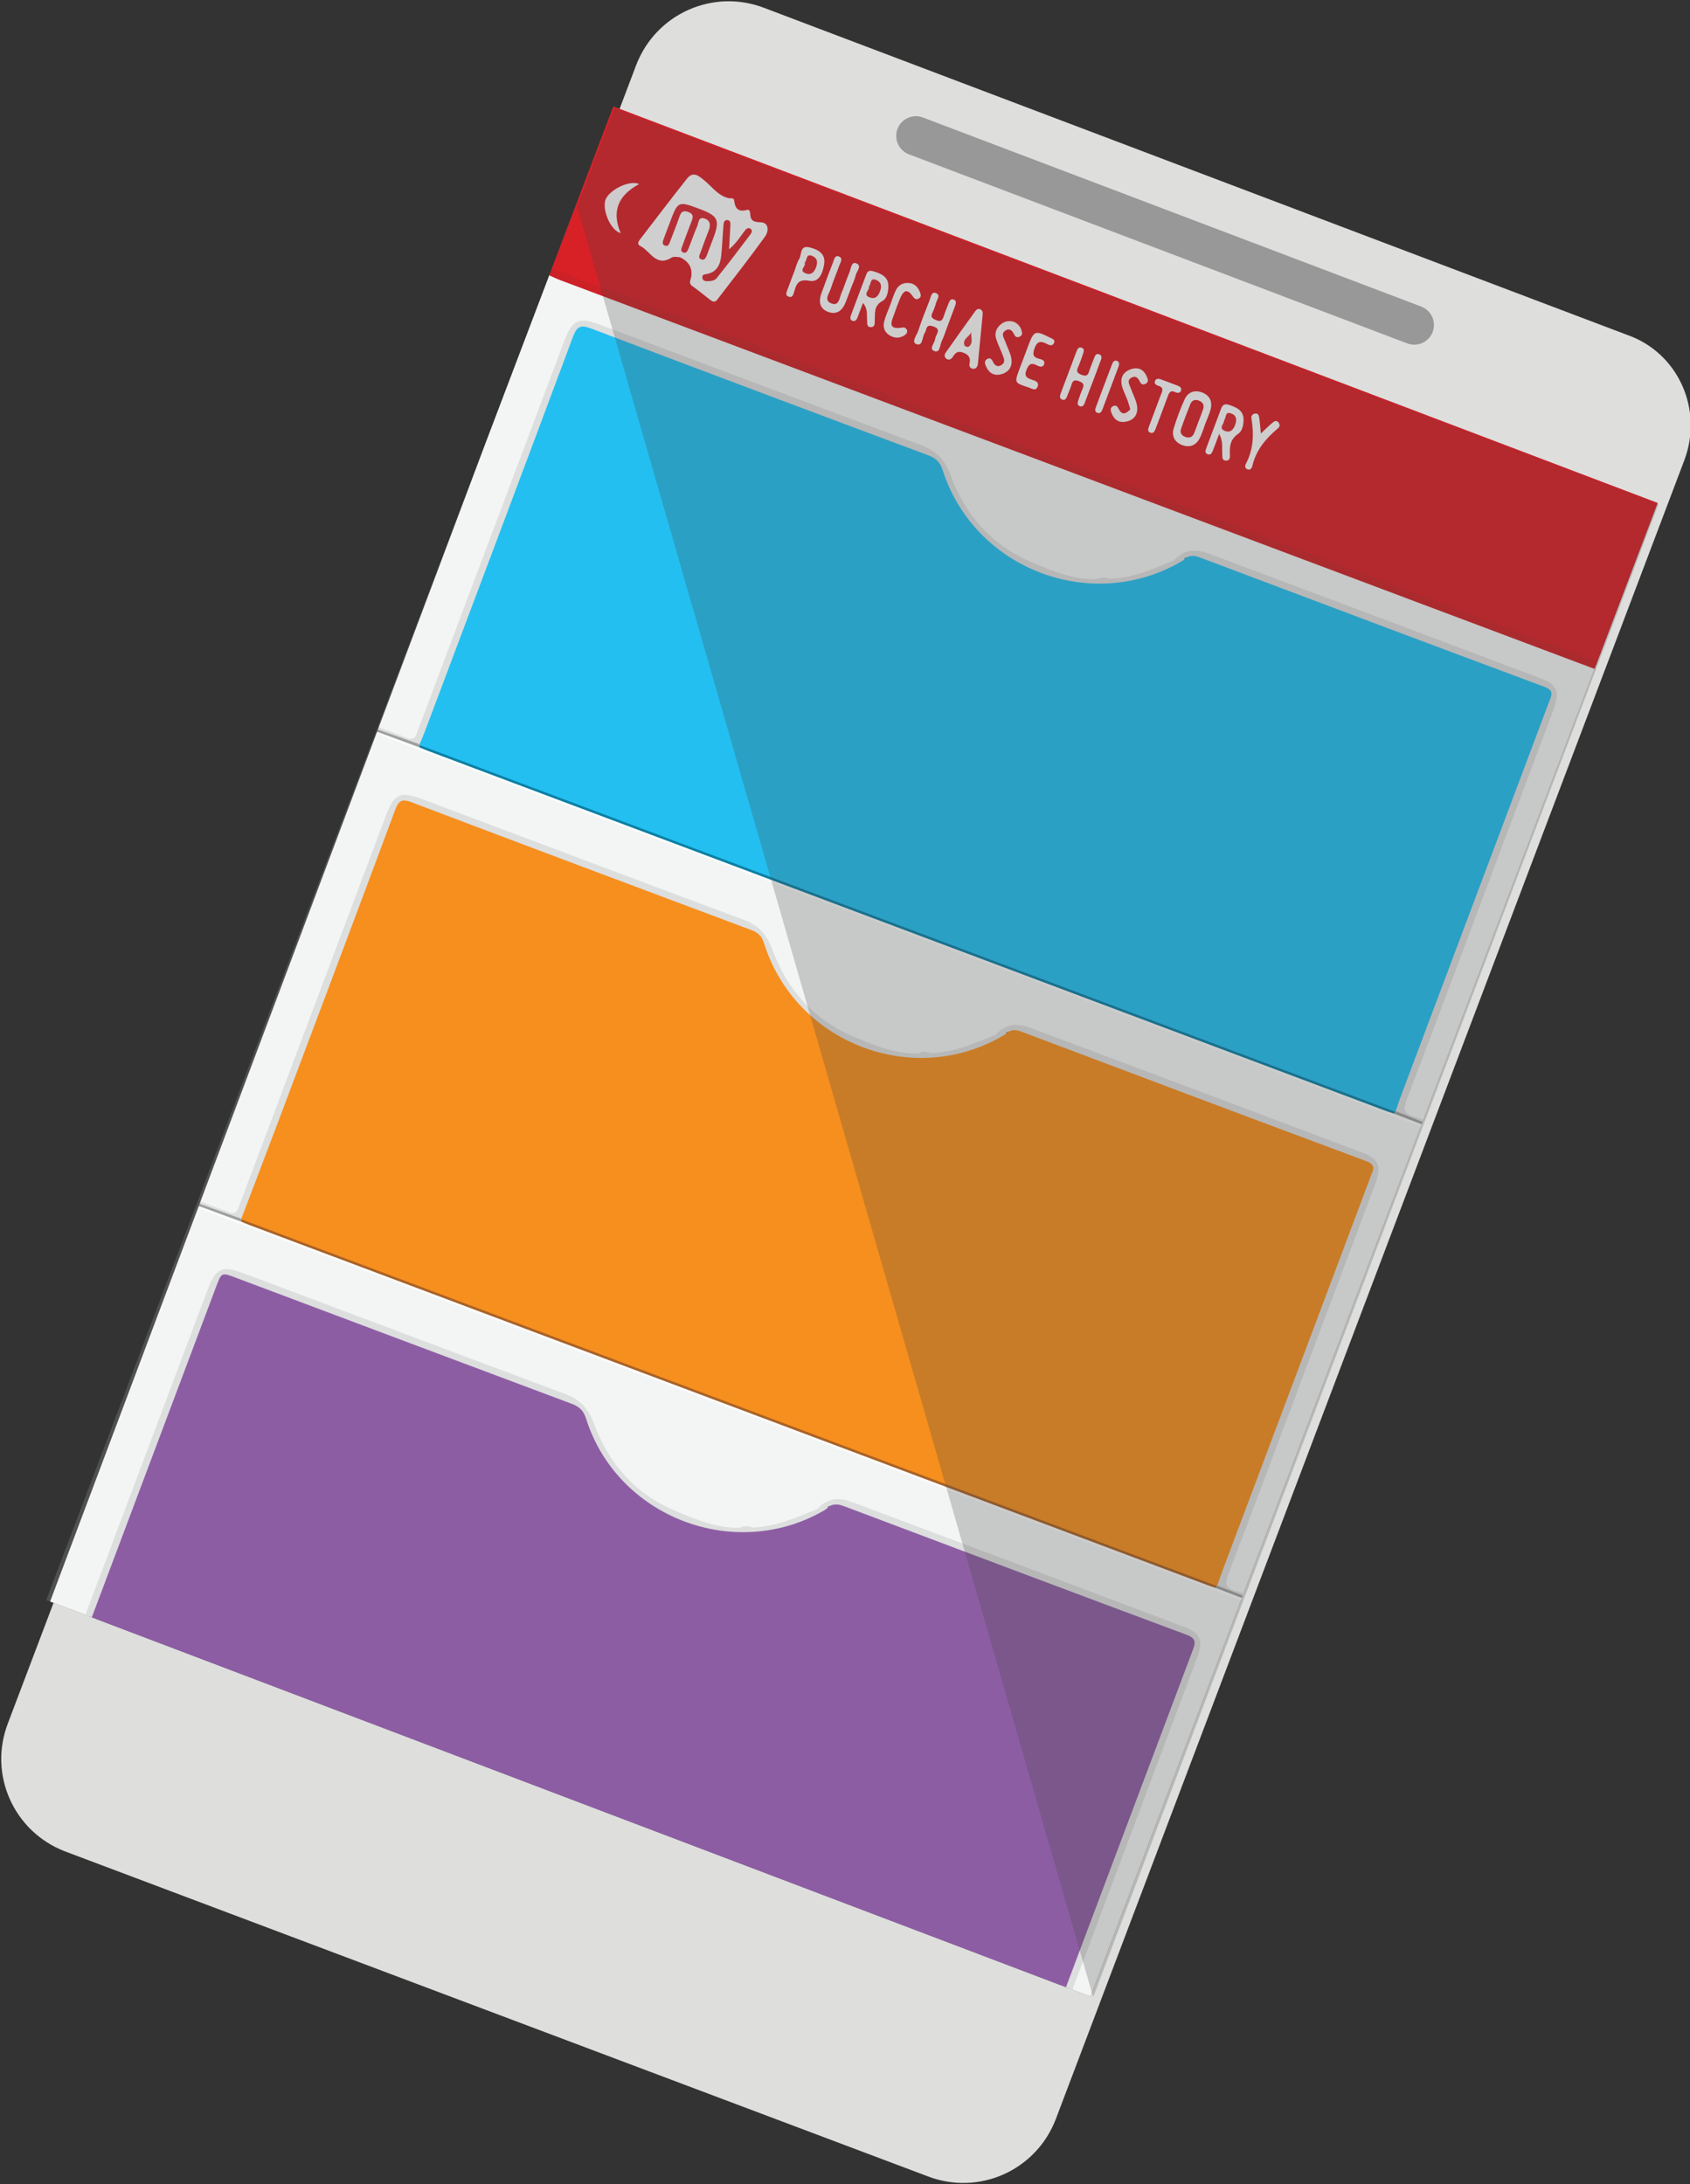<?xml version="1.0" encoding="utf-8"?>
<!-- Generator: Adobe Illustrator 16.0.0, SVG Export Plug-In . SVG Version: 6.00 Build 0)  -->
<!DOCTYPE svg PUBLIC "-//W3C//DTD SVG 1.1//EN" "http://www.w3.org/Graphics/SVG/1.1/DTD/svg11.dtd">
<svg version="1.1" id="Layer_1" xmlns="http://www.w3.org/2000/svg" xmlns:xlink="http://www.w3.org/1999/xlink" x="0px" y="0px"
	 width="85.8px" height="110.9px" viewBox="0 0 85.8 110.9" enable-background="new 0 0 85.8 110.9" xml:space="preserve">
<rect x="0" y="0" width="85.8" height="110.9" fill="#333333" stroke="none"/>
<path fill="#DEDEDD" d="M85.5,23.4L53.6,107.6c-1,2.6-3.899,3.898-6.5,2.898L3.3,94c-2.6-1-3.9-3.898-2.9-6.5L32.3,3.3
	c1-2.6,3.9-3.898,6.5-2.898L82.6,17C85.201,17.9,86.5,20.8,85.5,23.4z"/>
<rect x="14.893" y="12.849" transform="matrix(-0.935 -0.355 0.355 -0.935 64.726 118.668)" fill="#505050" width="56.701" height="81.101"/>
<line fill="none" stroke="#989898" stroke-width="2" stroke-linecap="round" stroke-miterlimit="10" x1="46.5" y1="6.9" x2="71.8" y2="16.5"/>
<g>
	<g>
		<defs>
			
				<rect id="SVGID_1_" x="14.893" y="12.849" transform="matrix(-0.935 -0.355 0.355 -0.935 64.726 118.669)" width="56.7" height="81.102"/>
		</defs>
		<clipPath id="SVGID_2_">
			<use xlink:href="#SVGID_1_"  overflow="visible"/>
		</clipPath>
		<g transform="matrix(1 0 0 1 0 -4.768372e-007)" clip-path="url(#SVGID_2_)">
			<g>
				<path fill-rule="evenodd" clip-rule="evenodd" fill="#D82027" d="M84.86,25.553c-1.039,2.763-2.077,5.525-3.115,8.288
					c-0.315,0.139-0.585-0.03-0.859-0.133c-3.509-1.316-7.016-2.635-10.523-3.954C56.518,24.55,42.673,19.347,28.831,14.139
					c-0.309-0.116-0.674-0.156-0.847-0.506c1.038-2.763,2.077-5.525,3.115-8.288c0.233-0.031,0.423,0.099,0.624,0.175
					c17.518,6.582,35.036,13.167,52.551,19.754C84.476,25.349,84.705,25.377,84.86,25.553z"/>
				<path fill-rule="evenodd" clip-rule="evenodd" fill="#F3F4F4" d="M72.861,57.473c-2.975,7.914-5.95,15.829-8.925,23.743
					c-0.638,0.095-1.148-0.246-1.675-0.511c-0.201-0.102-0.198-0.331-0.152-0.535c0.049-0.215,0.141-0.416,0.218-0.621
					c2.412-6.421,4.826-12.841,7.239-19.262c0.39-1.036,0.257-1.336-0.759-1.718c-5.431-2.042-10.863-4.081-16.292-6.129
					c-0.589-0.222-1.151-0.313-1.708,0.059c-1.111,0.63-2.276,1.096-3.582,1.106c-0.261-0.063-0.513,0.008-0.768,0.051
					c-2.784-0.321-5.106-1.436-6.662-3.872c-0.355-0.556-0.664-1.131-0.832-1.776c-0.137-0.525-0.504-0.846-0.995-1.03
					c-5.613-2.113-11.227-4.226-16.844-6.329c-0.676-0.253-1.037-0.052-1.318,0.694c-1.167,3.095-2.329,6.192-3.493,9.288
					c-1.297,3.45-2.593,6.901-3.892,10.352c-0.316,0.839-0.431,0.896-1.279,0.566c-0.344-0.134-0.752-0.17-0.966-0.542
					c2.975-7.914,5.95-15.829,8.925-23.744c0.36-0.132,0.663,0.068,0.973,0.184c6.046,2.268,12.089,4.541,18.134,6.813
					c11.248,4.228,22.497,8.456,33.744,12.688C72.279,57.073,72.662,57.119,72.861,57.473z"/>
				<path fill-rule="evenodd" clip-rule="evenodd" fill="#F3F4F4" d="M1.125,85.089C4.1,77.175,7.075,69.26,10.05,61.344
					c0.36-0.132,0.663,0.068,0.973,0.185c6.045,2.268,12.089,4.54,18.133,6.813c11.249,4.229,22.498,8.456,33.745,12.688
					c0.327,0.123,0.71,0.169,0.909,0.522c-2.976,7.915-5.95,15.83-8.926,23.744c-0.638,0.095-1.148-0.246-1.674-0.511
					c-0.202-0.102-0.199-0.331-0.152-0.536c0.048-0.214,0.14-0.415,0.217-0.62c2.413-6.421,4.826-12.841,7.239-19.262
					c0.39-1.036,0.257-1.336-0.758-1.718c-5.432-2.042-10.864-4.081-16.293-6.129c-0.588-0.223-1.151-0.313-1.708,0.06
					c-1.112,0.629-2.276,1.096-3.582,1.105c-0.261-0.063-0.513,0.008-0.768,0.051c-2.784-0.321-5.107-1.436-6.662-3.872
					c-0.355-0.556-0.664-1.131-0.832-1.775c-0.137-0.525-0.505-0.846-0.996-1.03c-5.613-2.113-11.227-4.226-16.844-6.329
					c-0.676-0.253-1.037-0.052-1.318,0.694c-1.167,3.095-2.329,6.191-3.493,9.288c-1.297,3.45-2.593,6.901-3.892,10.352
					c-0.316,0.839-0.431,0.896-1.28,0.566C1.747,85.497,1.338,85.461,1.125,85.089z"/>
				<path fill-rule="evenodd" clip-rule="evenodd" fill="#F3F4F4" d="M81.618,34.177c-2.877,7.653-5.754,15.307-8.63,22.96
					c-0.639,0.094-1.148-0.247-1.675-0.512c-0.201-0.101-0.198-0.331-0.152-0.535c0.049-0.215,0.14-0.416,0.217-0.621
					c2.413-6.421,4.827-12.841,7.24-19.262c0.39-1.036,0.257-1.336-0.759-1.718c-5.431-2.042-10.863-4.081-16.292-6.129
					c-0.589-0.222-1.151-0.313-1.708,0.06c-1.112,0.629-2.276,1.096-3.582,1.105c-0.261-0.063-0.513,0.008-0.768,0.051
					c-2.784-0.321-5.106-1.436-6.662-3.872c-0.355-0.556-0.664-1.131-0.832-1.776c-0.138-0.525-0.505-0.846-0.995-1.03
					c-5.614-2.113-11.227-4.226-16.844-6.329c-0.677-0.253-1.038-0.052-1.319,0.694c-1.167,3.095-2.329,6.192-3.493,9.288
					c-1.297,3.451-2.593,6.901-3.892,10.352c-0.316,0.839-0.431,0.896-1.28,0.566c-0.343-0.134-0.751-0.17-0.965-0.542
					c2.876-7.653,5.753-15.307,8.63-22.96c0.314-0.139,0.584,0.03,0.859,0.133c3.509,1.316,7.016,2.635,10.524,3.954
					c13.844,5.204,27.688,10.407,41.53,15.615C81.08,33.787,81.445,33.826,81.618,34.177z"/>
				<path fill-rule="evenodd" clip-rule="evenodd" fill="#F3F4F4" d="M54.758,105.633c-0.568,1.513-1.144,3.021-1.698,4.539
					c-0.088,0.241-0.156,0.279-0.396,0.18c-0.606-0.254-1.229-0.471-1.845-0.702c-0.128-0.326,0.031-0.612,0.128-0.908
					c0.151-0.464,0.393-0.899,0.447-1.393c-0.007-0.294-0.254-0.331-0.45-0.405c-5.647-2.127-11.298-4.248-16.946-6.377
					c-0.583-0.22-1.053,0.01-1.517,0.29c-0.907,0.548-1.876,0.843-2.942,0.794c-2.314-0.87-4.629-1.74-6.944-2.61
					c-0.859-0.649-1.334-1.562-1.681-2.543c-0.225-0.638-0.563-1.075-1.241-1.326C14.18,93.132,8.7,91.057,3.212,89.005
					c-0.256-0.096-0.526-0.351-0.823-0.068c-0.287,0.429-0.396,0.932-0.594,1.397c-0.114,0.267-0.19,0.56-0.479,0.707
					c-0.616-0.231-1.227-0.478-1.851-0.688c-0.245-0.082-0.272-0.155-0.18-0.396c0.583-1.506,1.144-3.021,1.712-4.533
					c0.36-0.132,0.663,0.068,0.973,0.185c6.027,2.26,12.052,4.526,18.078,6.791c11.267,4.235,22.535,8.47,33.801,12.71
					C54.176,105.233,54.559,105.279,54.758,105.633z"/>
				<path fill-rule="evenodd" clip-rule="evenodd" fill="#8D5DA4" d="M51.696,107.305c-0.292,0.781-0.584,1.563-0.876,2.344
					c-6.944-2.61-13.888-5.221-20.832-7.831c0.055-0.192,0.235-0.21,0.381-0.236c0.874-0.161,1.683-0.499,2.432-0.959
					c0.463-0.284,0.869-0.242,1.35-0.061c4.396,1.667,8.798,3.316,13.199,4.97c1.249,0.47,2.499,0.938,3.747,1.411
					C51.317,107.026,51.561,107.077,51.696,107.305z"/>
				<path fill-rule="evenodd" clip-rule="evenodd" fill="#8D5DA4" d="M1.316,91.041c0.295-0.78,0.59-1.56,0.885-2.34
					c0.252-0.084,0.469,0.039,0.69,0.121c5.688,2.137,11.373,4.277,17.063,6.405c0.427,0.16,0.691,0.395,0.84,0.837
					c0.287,0.85,0.673,1.657,1.223,2.378c0.09,0.118,0.215,0.248,0.13,0.43C15.204,96.261,8.26,93.651,1.316,91.041z"/>
				<path fill-rule="evenodd" clip-rule="evenodd" fill="#CC2127" d="M81.618,34.177c-0.208-0.066-0.42-0.122-0.623-0.199
					C63.482,27.397,45.969,20.815,28.458,14.23c-0.204-0.077-0.4-0.174-0.6-0.261c0.042-0.112,0.084-0.224,0.126-0.336
					c17.919,6.736,35.839,13.472,53.76,20.208C81.702,33.953,81.66,34.065,81.618,34.177z"/>
				<path fill-rule="evenodd" clip-rule="evenodd" fill="#DDDEDE" d="M47.265,53.475c1.175-0.036,2.224-0.51,3.286-0.938
					c0.472-0.271,0.472-0.271,0.586,0.005c-0.093,0.192-0.271,0.285-0.446,0.381c-4.184,2.274-9.669,0.501-11.596-3.856
					c-0.508-1.149-1.199-1.752-2.346-2.17c-5.092-1.852-10.153-3.79-15.225-5.696c-0.187-0.07-0.376-0.132-0.56-0.208
					c-0.366-0.152-0.611-0.063-0.742,0.324c-0.07,0.207-0.156,0.409-0.233,0.615c-2.391,6.358-4.779,12.718-7.174,19.075
					c-0.13,0.347-0.194,0.744-0.57,0.948c-0.748-0.163-1.482-0.364-2.11-0.832c0.014-0.037,0.028-0.074,0.042-0.112
					c0.467,0.175,0.937,0.34,1.398,0.527c0.283,0.115,0.455,0.057,0.543-0.243c0.045-0.152,0.111-0.299,0.167-0.447
					c2.426-6.455,4.853-12.909,7.279-19.363c0.457-1.215,0.733-1.337,1.97-0.873c5.41,2.034,10.817,4.074,16.232,6.093
					c0.77,0.287,1.173,0.765,1.465,1.554c0.737,1.994,2.083,3.512,4.073,4.358c1.055,0.449,2.125,0.904,3.315,0.872
					C46.833,53.463,47.05,53.512,47.265,53.475z"/>
				<path fill-rule="evenodd" clip-rule="evenodd" fill="#DDDEDE" d="M56.317,29.395c1.175-0.036,2.224-0.51,3.286-0.938
					c0.472-0.271,0.472-0.271,0.586,0.005c-0.093,0.193-0.271,0.285-0.446,0.381c-4.184,2.274-9.669,0.501-11.596-3.856
					c-0.508-1.149-1.199-1.752-2.347-2.17c-5.092-1.852-10.153-3.79-15.225-5.696c-0.187-0.07-0.376-0.132-0.56-0.208
					c-0.366-0.152-0.611-0.063-0.742,0.324c-0.07,0.208-0.156,0.41-0.233,0.615c-2.39,6.359-4.779,12.718-7.174,19.075
					c-0.13,0.346-0.194,0.744-0.57,0.947c-0.748-0.163-1.481-0.364-2.11-0.832c0.014-0.037,0.028-0.075,0.042-0.112
					c0.466,0.174,0.937,0.34,1.398,0.527c0.283,0.115,0.455,0.056,0.543-0.243c0.045-0.153,0.111-0.299,0.167-0.448
					c2.426-6.454,4.852-12.909,7.278-19.363c0.457-1.215,0.734-1.337,1.97-0.873c5.41,2.033,10.817,4.073,16.231,6.092
					c0.77,0.287,1.173,0.765,1.465,1.554c0.738,1.994,2.084,3.512,4.073,4.358c1.056,0.449,2.126,0.904,3.315,0.873
					C55.885,29.383,56.102,29.432,56.317,29.395z"/>
				<path fill-rule="evenodd" clip-rule="evenodd" fill="#DDDEDE" d="M38.214,77.555c1.174-0.036,2.224-0.511,3.286-0.939
					c0.472-0.271,0.472-0.271,0.585,0.005c-0.093,0.193-0.27,0.286-0.446,0.381c-4.184,2.274-9.669,0.502-11.596-3.856
					c-0.508-1.148-1.199-1.752-2.347-2.17c-5.092-1.852-10.153-3.789-15.225-5.695c-0.187-0.07-0.376-0.133-0.56-0.209
					c-0.366-0.152-0.611-0.063-0.742,0.324c-0.07,0.207-0.156,0.409-0.233,0.614c-2.39,6.359-4.779,12.719-7.174,19.075
					c-0.13,0.347-0.194,0.744-0.57,0.948c-0.748-0.163-1.481-0.364-2.109-0.832c0.014-0.037,0.028-0.074,0.042-0.112
					c0.466,0.175,0.937,0.34,1.398,0.527c0.283,0.115,0.455,0.057,0.543-0.243c0.045-0.152,0.111-0.299,0.167-0.448
					c2.426-6.454,4.852-12.908,7.278-19.362c0.457-1.215,0.734-1.338,1.97-0.873c5.41,2.033,10.817,4.073,16.232,6.093
					c0.77,0.287,1.173,0.765,1.465,1.554c0.737,1.994,2.083,3.513,4.073,4.358c1.056,0.449,2.126,0.904,3.315,0.873
					C37.782,77.543,37.999,77.592,38.214,77.555z"/>
				<path fill-rule="evenodd" clip-rule="evenodd" fill="#DDDEDE" d="M51.164,52.4c-0.204,0.046-0.408,0.091-0.612,0.137
					c0.485-0.559,1.097-0.601,1.731-0.363c5.651,2.116,11.302,4.239,16.947,6.372c0.763,0.287,0.913,0.704,0.605,1.527
					c-1.131,3.022-2.27,6.042-3.404,9.063c-1.353,3.599-2.695,7.2-4.069,10.791c-0.191,0.499-0.111,0.721,0.397,0.856
					c0.402,0.107,0.785,0.287,1.177,0.435c-0.015,0.038-0.028,0.075-0.042,0.112c-0.785-0.088-1.498-0.366-2.154-0.801
					c-0.118-0.423,0.099-0.781,0.236-1.147c2.374-6.33,4.755-12.656,7.131-18.984c0.459-1.222,0.498-1.107-0.688-1.554
					c-5.263-1.981-10.527-3.956-15.789-5.941C52.146,52.719,51.642,52.598,51.164,52.4z"/>
				<path fill-rule="evenodd" clip-rule="evenodd" fill="#DDDEDE" d="M60.212,28.318c-0.203,0.046-0.406,0.092-0.609,0.139
					c0.484-0.56,1.097-0.6,1.73-0.363c5.652,2.116,11.303,4.238,16.948,6.371c0.763,0.288,0.913,0.704,0.604,1.528
					c-1.131,3.022-2.269,6.042-3.404,9.062c-1.353,3.599-2.695,7.201-4.069,10.791c-0.19,0.499-0.11,0.721,0.398,0.856
					c0.402,0.107,0.785,0.287,1.177,0.436c-0.015,0.037-0.028,0.074-0.043,0.111c-0.784-0.088-1.497-0.366-2.153-0.801
					c-0.118-0.423,0.099-0.781,0.236-1.148c2.374-6.33,4.755-12.657,7.131-18.985c0.458-1.22,0.497-1.106-0.689-1.553
					c-5.263-1.981-10.528-3.956-15.79-5.941C61.195,28.637,60.69,28.519,60.212,28.318z"/>
				<path fill-rule="evenodd" clip-rule="evenodd" fill="#DDDEDE" d="M42.107,76.474c-0.203,0.047-0.405,0.095-0.607,0.142
					c0.485-0.559,1.097-0.6,1.731-0.362c5.652,2.115,11.302,4.238,16.948,6.37c0.763,0.288,0.913,0.704,0.604,1.528
					c-1.131,3.022-2.269,6.042-3.404,9.063c-1.353,3.599-2.695,7.2-4.069,10.791c-0.19,0.498-0.111,0.721,0.398,0.856
					c0.401,0.107,0.784,0.287,1.176,0.435c-0.014,0.038-0.028,0.075-0.042,0.112c-0.784-0.088-1.498-0.366-2.154-0.801
					c-0.117-0.422,0.099-0.78,0.236-1.146c2.378-6.34,4.763-12.678,7.143-19.017c0.444-1.182,0.476-1.08-0.672-1.513
					c-5.293-1.993-10.589-3.979-15.881-5.976C43.049,76.781,42.561,76.679,42.107,76.474z"/>
				<path fill-rule="evenodd" clip-rule="evenodd" fill="#040707" d="M84.86,25.553C66.94,18.817,49.02,12.081,31.1,5.345
					c0.188-0.194,0.342,0.009,0.487,0.063c3.532,1.317,7.059,2.645,10.587,3.971C56.249,14.67,70.323,19.96,84.395,25.259
					C84.559,25.32,84.824,25.272,84.86,25.553z"/>
				<path fill-rule="evenodd" clip-rule="evenodd" fill="#FAFBFB" d="M54.758,105.633c-17.92-6.735-35.84-13.472-53.76-20.208
					c0.014-0.037,0.028-0.074,0.042-0.111c0.768,0.122,1.431,0.564,2.188,0.72c0.269-0.009,0.504,0.107,0.746,0.198
					c16.003,6.014,32.005,12.029,48.006,18.045c0.241,0.091,0.496,0.158,0.694,0.339c0.672,0.388,1.466,0.491,2.127,0.906
					C54.787,105.558,54.772,105.595,54.758,105.633z"/>
				<path fill-rule="evenodd" clip-rule="evenodd" fill="#FAFBFB" d="M63.81,81.552c-17.921-6.735-35.84-13.472-53.76-20.208
					c0.014-0.037,0.028-0.074,0.042-0.111c0.768,0.122,1.43,0.564,2.187,0.72c0.29-0.007,0.542,0.122,0.802,0.22
					c15.965,5.999,31.931,12,47.895,18.003c0.26,0.098,0.534,0.167,0.749,0.359c0.673,0.388,1.467,0.491,2.128,0.906
					C63.837,81.478,63.824,81.515,63.81,81.552z"/>
				<path fill-rule="evenodd" clip-rule="evenodd" fill="#FAFBFB" d="M72.861,57.473c-17.92-6.736-35.84-13.473-53.76-20.208
					c0.014-0.037,0.028-0.075,0.042-0.112c0.768,0.122,1.431,0.564,2.188,0.72c0.289-0.007,0.542,0.122,0.802,0.22
					c15.965,6,31.93,12,47.895,18.003c0.259,0.098,0.534,0.167,0.749,0.359c0.673,0.388,1.467,0.491,2.127,0.906
					C72.889,57.398,72.875,57.435,72.861,57.473z"/>
				<path fill-rule="evenodd" clip-rule="evenodd" fill="#D0CED2" d="M22.148,98.872c-0.658-0.953-1.243-1.943-1.557-3.069
					c-0.073-0.262-0.289-0.308-0.489-0.383c-5.967-2.24-11.934-4.479-17.901-6.719c0.189-0.209,0.396-0.117,0.604-0.039
					c5.785,2.175,11.569,4.351,17.356,6.521c0.374,0.141,0.589,0.41,0.7,0.763c0.364,1.153,1.015,2.143,1.734,3.095
					C22.446,98.984,22.297,98.927,22.148,98.872z"/>
				<path fill-rule="evenodd" clip-rule="evenodd" fill="#D0CED2" d="M51.696,107.305c-5.965-2.246-11.93-4.49-17.893-6.742
					c-0.283-0.106-0.5-0.103-0.774,0.067c-0.937,0.581-1.975,0.926-3.042,1.188c-0.149-0.056-0.299-0.112-0.448-0.168
					c1.168-0.245,2.322-0.524,3.344-1.187c0.379-0.245,0.773-0.213,1.198-0.053c5.688,2.149,11.381,4.285,17.072,6.427
					C51.386,106.926,51.681,106.957,51.696,107.305z"/>
				<path fill-rule="evenodd" clip-rule="evenodd" fill="#9F9F9F" d="M21.283,37.942c-0.713-0.263-1.427-0.526-2.14-0.789
					c0.014-0.038,0.028-0.075,0.042-0.112c0.706,0.25,1.412,0.499,2.118,0.748c0.016,0.017,0.032,0.033,0.048,0.05
					C21.353,37.888,21.329,37.922,21.283,37.942z"/>
				<path fill-rule="evenodd" clip-rule="evenodd" fill="#9F9F9F" d="M12.232,62.022c-0.713-0.264-1.427-0.526-2.14-0.789
					c0.014-0.037,0.028-0.075,0.042-0.112c0.706,0.252,1.412,0.505,2.118,0.757c0.011,0.026,0.022,0.052,0.034,0.078
					C12.268,61.978,12.25,62,12.232,62.022z"/>
				<path fill-rule="evenodd" clip-rule="evenodd" fill="#9F9F9F" d="M63.852,81.441c-0.71-0.272-1.42-0.544-2.13-0.816
					c0.001-0.028,0.002-0.057,0.003-0.085c0.025-0.013,0.051-0.025,0.076-0.037c0.698,0.275,1.396,0.551,2.093,0.826
					C63.879,81.366,63.866,81.404,63.852,81.441z"/>
				<path fill-rule="evenodd" clip-rule="evenodd" fill="#9F9F9F" d="M3.182,86.102c-0.714-0.263-1.428-0.526-2.142-0.789
					c0.014-0.037,0.028-0.075,0.042-0.112c0.697,0.256,1.395,0.512,2.092,0.768c0.019,0.021,0.038,0.043,0.057,0.064
					C3.215,86.056,3.198,86.079,3.182,86.102z"/>
				<path fill-rule="evenodd" clip-rule="evenodd" fill="#9F9F9F" d="M54.8,105.521c-0.711-0.272-1.421-0.545-2.132-0.816
					c0.003-0.028,0.006-0.058,0.009-0.086c0.028-0.004,0.057-0.008,0.085-0.012c0.693,0.268,1.387,0.534,2.08,0.802
					C54.829,105.446,54.814,105.484,54.8,105.521z"/>
				<path fill-rule="evenodd" clip-rule="evenodd" fill="#9F9F9F" d="M72.903,57.361c-0.71-0.272-1.419-0.544-2.129-0.816
					c0.001-0.03,0.003-0.06,0.005-0.09c0.027-0.013,0.054-0.026,0.081-0.039c0.695,0.277,1.391,0.556,2.085,0.833
					C72.931,57.286,72.917,57.324,72.903,57.361z"/>
				<path fill-rule="evenodd" clip-rule="evenodd" fill="#FEFDFD" d="M34.511,13.057c-0.104,0.003-0.297-0.051-0.411,0.021
					c-0.794,0.5-1.087-0.335-1.591-0.587c-0.209-0.104-0.064-0.275,0.031-0.397c0.775-1.008,1.544-2.021,2.333-3.017
					c0.314-0.397,0.576-0.176,0.921,0.113c0.362,0.304,0.678,0.748,1.186,0.869c0.109,0.026,0.276-0.038,0.292,0.113
					c0.044,0.414,0.211,0.61,0.653,0.485c0.127-0.036,0.159,0.101,0.163,0.197c0.013,0.352,0.162,0.419,0.525,0.432
					c0.463,0.016,0.397,0.489,0.241,0.707c-0.788,1.097-1.625,2.158-2.447,3.23c-0.118,0.154-0.243,0.086-0.361-0.004
					c-0.299-0.231-0.589-0.474-0.896-0.692c-0.212-0.151-0.081-0.312-0.057-0.479C35.158,13.599,34.978,13.278,34.511,13.057z"/>
				<path fill-rule="evenodd" clip-rule="evenodd" fill="#FDFAFA" d="M49.644,18.505c-0.031,0.123-0.089,0.229-0.235,0.22
					c-0.151-0.009-0.212-0.131-0.188-0.25c0.06-0.301-0.023-0.466-0.334-0.575c-0.286-0.1-0.393,0.033-0.52,0.228
					c-0.066,0.102-0.182,0.174-0.306,0.096c-0.119-0.075-0.129-0.207-0.054-0.313c0.5-0.712,1.006-1.42,1.515-2.126
					c0.06-0.083,0.154-0.13,0.26-0.076c0.102,0.053,0.118,0.155,0.108,0.256C49.809,16.812,49.726,17.658,49.644,18.505z"/>
				<path fill-rule="evenodd" clip-rule="evenodd" fill="#FDFBFB" d="M61.191,21.518c-0.091,0.242-0.161,0.494-0.277,0.723
					c-0.188,0.368-0.506,0.506-0.896,0.357c-0.39-0.149-0.549-0.468-0.427-0.862c0.152-0.493,0.334-0.98,0.546-1.45
					c0.169-0.376,0.503-0.507,0.893-0.359s0.535,0.463,0.431,0.864C61.394,21.039,61.282,21.276,61.191,21.518z"/>
				<path fill-rule="evenodd" clip-rule="evenodd" fill="#FEFBFB" d="M43.814,15.383c-0.093,0.247-0.184,0.493-0.278,0.738
					c-0.047,0.118-0.124,0.221-0.265,0.165c-0.107-0.042-0.115-0.154-0.078-0.254c0.263-0.707,0.526-1.414,0.796-2.118
					c0.092-0.24,0.269-0.165,0.446-0.109c0.365,0.115,0.67,0.292,0.667,0.725c-0.001,0.282-0.071,0.628-0.297,0.749
					c-0.441,0.236-0.375,0.605-0.394,0.969c-0.008,0.158,0.03,0.357-0.194,0.361c-0.233,0.003-0.185-0.214-0.196-0.359
					C43.999,15.972,44.067,15.681,43.814,15.383z"/>
				<path fill-rule="evenodd" clip-rule="evenodd" fill="#FEFBFB" d="M61.899,22.025c-0.139,0.369-0.222,0.6-0.313,0.827
					c-0.051,0.129-0.108,0.287-0.289,0.206c-0.139-0.062-0.094-0.2-0.052-0.313c0.25-0.669,0.505-1.337,0.753-2.007
					c0.081-0.219,0.216-0.243,0.421-0.174c0.377,0.127,0.719,0.284,0.716,0.752c-0.001,0.262-0.068,0.573-0.265,0.705
					c-0.391,0.263-0.448,0.607-0.429,1.013c0.008,0.162,0.023,0.358-0.2,0.353c-0.229-0.005-0.175-0.222-0.189-0.368
					C62.025,22.745,62.114,22.451,61.899,22.025z"/>
				<path fill-rule="evenodd" clip-rule="evenodd" fill="#FEFCFD" d="M48.09,16.595c-0.091,0.242-0.164,0.493-0.278,0.722
					c-0.097,0.194-0.079,0.607-0.362,0.513c-0.316-0.105-0.004-0.398,0.024-0.608c0.013-0.096,0.059-0.19,0.102-0.279
					c0.09-0.185,0.035-0.284-0.158-0.355c-0.193-0.071-0.344-0.104-0.404,0.151c-0.014,0.058-0.031,0.119-0.064,0.167
					c-0.141,0.204-0.088,0.69-0.424,0.567c-0.277-0.102,0.018-0.452,0.091-0.675c0.173-0.528,0.379-1.045,0.582-1.563
					c0.061-0.153,0.086-0.438,0.306-0.359c0.276,0.1,0.06,0.336,0.016,0.507c-0.045,0.172-0.11,0.341-0.187,0.502
					c-0.116,0.243,0.032,0.301,0.216,0.376c0.199,0.082,0.288,0.016,0.35-0.171c0.074-0.226,0.163-0.448,0.252-0.669
					c0.051-0.127,0.108-0.289,0.288-0.203c0.133,0.063,0.089,0.204,0.048,0.317c-0.131,0.354-0.265,0.707-0.397,1.06
					C48.088,16.594,48.089,16.595,48.09,16.595z"/>
				<path fill-rule="evenodd" clip-rule="evenodd" fill="#FEFCFD" d="M55.462,19.418c-0.133,0.353-0.264,0.707-0.399,1.059
					c-0.037,0.095-0.103,0.187-0.218,0.156c-0.151-0.041-0.148-0.167-0.108-0.286c0.07-0.207,0.138-0.416,0.229-0.614
					c0.106-0.232-0.002-0.311-0.202-0.384c-0.188-0.069-0.294-0.043-0.356,0.157c-0.059,0.189-0.135,0.374-0.21,0.558
					c-0.051,0.126-0.105,0.3-0.281,0.222c-0.165-0.073-0.094-0.237-0.045-0.366c0.257-0.688,0.517-1.376,0.776-2.063
					c0.042-0.112,0.097-0.249,0.24-0.212c0.195,0.049,0.135,0.209,0.09,0.339c-0.077,0.225-0.151,0.453-0.251,0.669
					c-0.105,0.232,0.002,0.311,0.202,0.384c0.188,0.069,0.293,0.042,0.356-0.157c0.066-0.208,0.147-0.412,0.23-0.613
					c0.058-0.138,0.097-0.364,0.303-0.272c0.191,0.085,0.073,0.278,0.021,0.421c-0.12,0.336-0.25,0.67-0.375,1.004
					C55.464,19.418,55.463,19.418,55.462,19.418z"/>
				<path fill-rule="evenodd" clip-rule="evenodd" fill="#FEFBFC" d="M43.218,14.594c-0.091,0.242-0.182,0.484-0.273,0.726
					c-0.162,0.426-0.45,0.691-0.914,0.512c-0.433-0.168-0.474-0.545-0.327-0.948c0.191-0.523,0.387-1.043,0.587-1.563
					c0.054-0.14,0.093-0.374,0.291-0.301c0.247,0.092,0.082,0.306,0.029,0.458c-0.137,0.395-0.307,0.778-0.432,1.175
					c-0.079,0.253-0.385,0.602,0.043,0.758c0.381,0.139,0.395-0.292,0.496-0.525c0.149-0.347,0.257-0.711,0.408-1.057
					c0.079-0.182,0.087-0.559,0.343-0.46c0.317,0.122,0.019,0.405-0.027,0.61C43.395,14.189,43.295,14.389,43.218,14.594z"/>
				<path fill-rule="evenodd" clip-rule="evenodd" fill="#FEFBFB" d="M51.989,18.122c0.07-0.186,0.14-0.373,0.21-0.559
					c0.292-0.777,0.356-0.801,1.095-0.426c0.12,0.062,0.3,0.101,0.215,0.284c-0.078,0.171-0.246,0.104-0.364,0.04
					c-0.338-0.182-0.52-0.114-0.638,0.273c-0.083,0.271-0.055,0.399,0.224,0.475c0.14,0.038,0.358,0.079,0.27,0.3
					c-0.067,0.169-0.243,0.103-0.364,0.04c-0.276-0.145-0.401-0.069-0.521,0.224c-0.135,0.331,0.014,0.417,0.271,0.505
					c0.16,0.055,0.392,0.117,0.292,0.356c-0.104,0.25-0.305,0.087-0.46,0.037c-0.724-0.232-0.724-0.235-0.461-0.936
					C51.834,18.532,51.912,18.327,51.989,18.122z"/>
				<path fill-rule="evenodd" clip-rule="evenodd" fill="#FDF6F6" d="M51.474,16.339c0.201,0.088,0.326,0.237,0.388,0.437
					c0.035,0.116,0.058,0.239-0.082,0.311c-0.13,0.067-0.226,0.033-0.29-0.101c-0.097-0.202-0.237-0.352-0.462-0.19
					c-0.223,0.161-0.055,0.362,0.006,0.539c0.098,0.282,0.251,0.55,0.306,0.838c0.076,0.396-0.086,0.711-0.501,0.826
					c-0.36,0.1-0.624-0.05-0.774-0.386c-0.056-0.124-0.116-0.273,0.038-0.375c0.167-0.111,0.249,0.004,0.316,0.142
					c0.094,0.189,0.231,0.276,0.431,0.148c0.202-0.131,0.126-0.314,0.063-0.48c-0.106-0.279-0.243-0.547-0.336-0.831
					c-0.094-0.291-0.009-0.55,0.232-0.749C51.008,16.303,51.234,16.269,51.474,16.339z"/>
				<path fill-rule="evenodd" clip-rule="evenodd" fill="#FDF6F6" d="M57.384,20.781c-0.05-0.162-0.088-0.314-0.142-0.46
					c-0.096-0.261-0.237-0.512-0.293-0.78c-0.087-0.415,0.124-0.701,0.521-0.811c0.361-0.101,0.621,0.065,0.76,0.407
					c0.052,0.128,0.096,0.274-0.083,0.357c-0.143,0.066-0.225-0.002-0.282-0.125c-0.087-0.181-0.212-0.311-0.42-0.197
					c-0.257,0.14-0.106,0.345-0.044,0.522c0.105,0.3,0.271,0.587,0.323,0.895c0.07,0.425-0.121,0.743-0.579,0.823
					c-0.378,0.065-0.604-0.134-0.725-0.473c-0.04-0.113-0.059-0.239,0.08-0.312c0.137-0.072,0.219-0.013,0.281,0.114
					C56.949,21.08,57.143,21.043,57.384,20.781z"/>
				<path fill-rule="evenodd" clip-rule="evenodd" fill="#FEFCFC" d="M40.35,13.719c0.07-0.187,0.11-0.393,0.217-0.555
					c0.148-0.225,0.018-0.735,0.542-0.601c0.43,0.109,0.817,0.313,0.733,0.848c-0.066,0.422-0.246,0.941-0.741,0.848
					c-0.568-0.108-0.671,0.153-0.782,0.554c-0.035,0.127-0.082,0.313-0.263,0.256c-0.229-0.072-0.111-0.258-0.063-0.398
					C40.107,14.352,40.231,14.037,40.35,13.719z"/>
				<path fill-rule="evenodd" clip-rule="evenodd" fill="#FDF9F9" d="M45.191,15.496c0.098-0.26,0.174-0.53,0.299-0.776
					c0.139-0.272,0.394-0.388,0.697-0.346c0.259,0.036,0.419,0.21,0.513,0.444c0.044,0.11,0.089,0.237-0.033,0.324
					c-0.146,0.105-0.238,0.033-0.333-0.104c-0.313-0.456-0.5-0.218-0.646,0.137c-0.099,0.238-0.188,0.48-0.272,0.723
					c-0.141,0.398-0.41,0.875,0.416,0.729c0.105-0.019,0.198,0.06,0.222,0.16c0.023,0.104-0.049,0.184-0.138,0.24
					c-0.241,0.154-0.487,0.152-0.73,0.014c-0.279-0.158-0.371-0.42-0.299-0.71C44.957,16.046,45.086,15.774,45.191,15.496z"/>
				<path fill-rule="evenodd" clip-rule="evenodd" fill="#FDF7F8" d="M32.45,9.345c-1.073,0.573-1.405,1.388-0.938,2.494
					c-0.538-0.153-0.951-1.213-0.77-1.702C30.919,9.661,31.939,9.119,32.45,9.345z"/>
				<path fill-rule="evenodd" clip-rule="evenodd" fill="#FDF9F9" d="M64.013,22.009c0.234-0.219,0.401-0.386,0.581-0.538
					c0.086-0.072,0.198-0.159,0.308-0.03c0.091,0.106,0.082,0.221-0.027,0.312c-0.618,0.516-1.115,1.111-1.3,1.923
					c-0.027,0.119-0.124,0.214-0.265,0.143c-0.106-0.054-0.111-0.171-0.064-0.259c0.392-0.732,0.421-1.506,0.29-2.303
					c-0.023-0.138,0.04-0.234,0.177-0.259c0.166-0.03,0.201,0.104,0.218,0.217C63.965,21.447,63.981,21.683,64.013,22.009z"/>
				<path fill-rule="evenodd" clip-rule="evenodd" fill="#FEFCFC" d="M58.651,20.804c0.09-0.242,0.18-0.483,0.272-0.724
					c0.077-0.201,0.207-0.407-0.136-0.501c-0.122-0.033-0.211-0.14-0.132-0.267c0.076-0.121,0.208-0.079,0.322-0.036
					c0.261,0.097,0.52,0.197,0.78,0.292c0.117,0.043,0.24,0.104,0.209,0.243c-0.032,0.141-0.169,0.162-0.285,0.105
					c-0.271-0.133-0.334,0.038-0.407,0.241c-0.195,0.541-0.402,1.077-0.606,1.614c-0.043,0.112-0.1,0.244-0.244,0.206
					c-0.195-0.053-0.132-0.209-0.085-0.339C58.44,21.36,58.547,21.082,58.651,20.804z"/>
				<path fill-rule="evenodd" clip-rule="evenodd" fill="#FEFBFB" d="M56.375,19.711c-0.131,0.352-0.262,0.703-0.396,1.054
					c-0.042,0.111-0.097,0.237-0.243,0.205c-0.153-0.035-0.148-0.167-0.104-0.283c0.275-0.741,0.554-1.48,0.835-2.218
					c0.036-0.095,0.108-0.183,0.22-0.153c0.151,0.041,0.146,0.169,0.104,0.286C56.656,18.972,56.514,19.341,56.375,19.711z"/>
				<path fill-rule="evenodd" clip-rule="evenodd" fill="#DDDEDE" d="M47.265,53.475c-0.213,0.123-0.43,0.104-0.647,0.012
					C46.832,53.37,47.048,53.386,47.265,53.475z"/>
				<path fill-rule="evenodd" clip-rule="evenodd" fill="#DDDEDE" d="M38.214,77.555c-0.213,0.123-0.43,0.103-0.647,0.012
					C37.78,77.451,37.997,77.466,38.214,77.555z"/>
				<path fill-rule="evenodd" clip-rule="evenodd" fill="#DDDEDE" d="M56.317,29.395c-0.214,0.123-0.43,0.104-0.647,0.012
					C55.883,29.291,56.099,29.306,56.317,29.395z"/>
				<path fill-rule="evenodd" clip-rule="evenodd" fill="#F68F1E" d="M51.164,52.4c0.222-0.128,0.433-0.119,0.678-0.026
					c5.839,2.203,11.678,4.404,17.526,6.582c0.523,0.195,0.341,0.458,0.223,0.771c-2.519,6.699-5.037,13.399-7.555,20.1
					c-0.084,0.224-0.156,0.451-0.234,0.677l-0.056,0.01c-0.214,0.051-0.386-0.076-0.567-0.145
					C45.054,74.31,28.932,68.25,12.81,62.186c-0.182-0.068-0.395-0.085-0.522-0.265l-0.036-0.043
					c0.616-1.621,1.237-3.239,1.848-4.861c1.994-5.297,3.991-10.593,5.963-15.897c0.186-0.5,0.363-0.564,0.85-0.38
					c5.739,2.177,11.485,4.333,17.234,6.483c0.348,0.13,0.53,0.31,0.646,0.679c1.608,5.095,7.612,7.377,12.189,4.649
					C51.049,52.512,51.104,52.451,51.164,52.4z"/>
				<path fill-rule="evenodd" clip-rule="evenodd" fill="#23BFF0" d="M60.212,28.318c0.223-0.126,0.435-0.116,0.68-0.024
					c5.837,2.202,11.675,4.402,17.521,6.58c0.517,0.192,0.35,0.453,0.229,0.771c-2.519,6.697-5.036,13.396-7.553,20.094
					c-0.084,0.224-0.154,0.452-0.23,0.678l-0.056,0.021c-0.214,0.049-0.386-0.077-0.567-0.146
					c-16.129-6.06-32.256-12.122-48.382-18.187c-0.182-0.068-0.395-0.086-0.523-0.264c0,0-0.029-0.05-0.029-0.051
					c0.092-0.221,0.189-0.439,0.273-0.662c2.511-6.677,5.028-13.351,7.517-20.035c0.207-0.556,0.409-0.607,0.934-0.408
					c5.699,2.165,11.408,4.306,17.119,6.439c0.393,0.146,0.586,0.354,0.718,0.761c1.634,5.051,7.615,7.297,12.169,4.588
					C60.1,28.432,60.153,28.369,60.212,28.318z"/>
				<path fill-rule="evenodd" clip-rule="evenodd" fill="#8D5DA4" d="M42.107,76.474c0.246-0.13,0.48-0.1,0.74-0.002
					c5.795,2.186,11.59,4.371,17.395,6.53c0.547,0.203,0.434,0.463,0.288,0.849c-2.521,6.69-5.036,13.383-7.55,20.076
					c-0.084,0.223-0.146,0.453-0.218,0.68c-0.021-0.001-0.042-0.002-0.063-0.004c-0.232,0.031-0.423-0.1-0.624-0.175
					C35.986,98.384,19.898,92.337,3.811,86.286c-0.202-0.075-0.431-0.103-0.585-0.279c-0.018-0.013-0.035-0.025-0.052-0.038
					c0.096-0.219,0.201-0.433,0.285-0.655c2.505-6.659,5.008-13.319,7.512-19.979c0.275-0.732,0.277-0.733,0.987-0.467
					c5.69,2.139,11.378,4.28,17.072,6.409c0.389,0.146,0.596,0.345,0.727,0.759c1.591,5.021,7.581,7.3,12.123,4.629
					C41.963,76.614,42.031,76.538,42.107,76.474z"/>
				<path fill-rule="evenodd" clip-rule="evenodd" fill="#5E3F6E" d="M3.226,86.007c12.686,4.767,25.372,9.532,38.058,14.3
					c3.805,1.43,7.61,2.864,11.415,4.297c-0.001,0.036-0.011,0.07-0.03,0.102c-0.15-0.052-0.303-0.1-0.452-0.155
					C36.019,98.462,19.821,92.373,3.624,86.284c-0.149-0.057-0.295-0.121-0.442-0.182C3.188,86.067,3.203,86.035,3.226,86.007z"/>
				<path fill-rule="evenodd" clip-rule="evenodd" fill="#A96227" d="M12.288,61.922c16.486,6.196,32.973,12.394,49.458,18.591
					c0.002,0.039-0.006,0.077-0.023,0.112c-0.151-0.052-0.304-0.099-0.453-0.155c-16.198-6.088-32.396-12.177-48.595-18.267
					c-0.149-0.056-0.295-0.12-0.442-0.181C12.242,61.983,12.26,61.95,12.288,61.922z"/>
				<path fill-rule="evenodd" clip-rule="evenodd" fill="#0B80A4" d="M21.332,37.84c16.491,6.199,32.981,12.397,49.473,18.597
					c-0.002,0.038-0.012,0.074-0.03,0.108c-0.151-0.052-0.304-0.099-0.452-0.154c-16.199-6.089-32.398-12.178-48.597-18.268
					c-0.149-0.056-0.295-0.121-0.442-0.181C21.292,37.904,21.308,37.87,21.332,37.84z"/>
				<path fill-rule="evenodd" clip-rule="evenodd" fill="#DA2A31" d="M34.007,11.302c0.413-1.107,0.413-1.107,1.548-0.678
					c0.909,0.344,1.002,0.553,0.657,1.475c-0.105,0.28-0.209,0.559-0.317,0.838c-0.05,0.132-0.115,0.294-0.284,0.237
					c-0.192-0.065-0.091-0.231-0.048-0.354c0.134-0.375,0.274-0.747,0.417-1.119c0.098-0.252,0.099-0.488-0.186-0.598
					c-0.349-0.134-0.32,0.208-0.394,0.375c-0.167,0.382-0.299,0.78-0.455,1.168c-0.043,0.108-0.115,0.233-0.262,0.172
					c-0.152-0.063-0.088-0.201-0.05-0.306c0.156-0.431,0.313-0.86,0.481-1.286c0.085-0.215,0.097-0.363-0.17-0.461
					c-0.251-0.094-0.359-0.017-0.441,0.216c-0.15,0.432-0.318,0.858-0.484,1.285c-0.042,0.105-0.082,0.253-0.235,0.213
					c-0.197-0.051-0.137-0.212-0.093-0.339C33.792,11.859,33.902,11.581,34.007,11.302z"/>
				<path fill-rule="evenodd" clip-rule="evenodd" fill="#DA282F" d="M37.014,12.656c0.398-0.331,0.578-0.665,0.808-0.956
					c0.06-0.076,0.155-0.153,0.256-0.102c0.152,0.077,0.086,0.216,0.021,0.303c-0.562,0.744-1.127,1.487-1.708,2.217
					c-0.112,0.141-0.316,0.161-0.499,0.159c-0.13-0.001-0.239-0.055-0.237-0.206c0.001-0.129,0.107-0.138,0.209-0.155
					c0.517-0.088,0.702-0.464,0.75-0.923c0.054-0.513,0.07-1.031,0.114-1.545c0.011-0.129,0.033-0.31,0.227-0.271
					c0.141,0.027,0.131,0.179,0.125,0.297C37.063,11.827,37.041,12.18,37.014,12.656z"/>
				<path fill-rule="evenodd" clip-rule="evenodd" fill="#DB3238" d="M49.319,16.874c-0.048,0.247,0.125,0.549-0.149,0.735
					c-0.038,0.026-0.188-0.024-0.204-0.068C48.85,17.214,49.193,17.104,49.319,16.874z"/>
				<path fill-rule="evenodd" clip-rule="evenodd" fill="#D82128" d="M60.855,21.384c-0.075,0.203-0.146,0.408-0.229,0.608
					c-0.081,0.192-0.229,0.264-0.431,0.197c-0.197-0.065-0.303-0.208-0.235-0.409c0.146-0.429,0.307-0.854,0.478-1.273
					c0.08-0.195,0.249-0.24,0.443-0.161c0.195,0.079,0.267,0.229,0.202,0.427C61.015,20.98,60.931,21.18,60.855,21.384z"/>
				<path fill-rule="evenodd" clip-rule="evenodd" fill="#DA272E" d="M44.116,14.545c0.123-0.129,0.043-0.469,0.374-0.326
					c0.282,0.123,0.275,0.349,0.179,0.595c-0.088,0.226-0.237,0.384-0.493,0.295C43.753,14.962,44.17,14.727,44.116,14.545z"/>
				<path fill-rule="evenodd" clip-rule="evenodd" fill="#DA272E" d="M62.144,21.337c0.128-0.116,0.026-0.462,0.354-0.347
					c0.288,0.1,0.305,0.326,0.211,0.579c-0.094,0.251-0.254,0.426-0.534,0.305C61.834,21.727,62.17,21.518,62.144,21.337z"/>
				<path fill-rule="evenodd" clip-rule="evenodd" fill="#DA272E" d="M40.85,13.342c0.141-0.15,0.064-0.49,0.395-0.343
					c0.283,0.125,0.272,0.352,0.176,0.596c-0.089,0.227-0.24,0.382-0.496,0.292C40.5,13.738,40.955,13.502,40.85,13.342z"/>
			</g>
		</g>
	</g>
</g>
<polyline opacity="0.25" fill="#454545" enable-background="new    " points="29.3,10.5 31.2,5.5 84.201,25.6 55.5,101.4 "/>
</svg>
